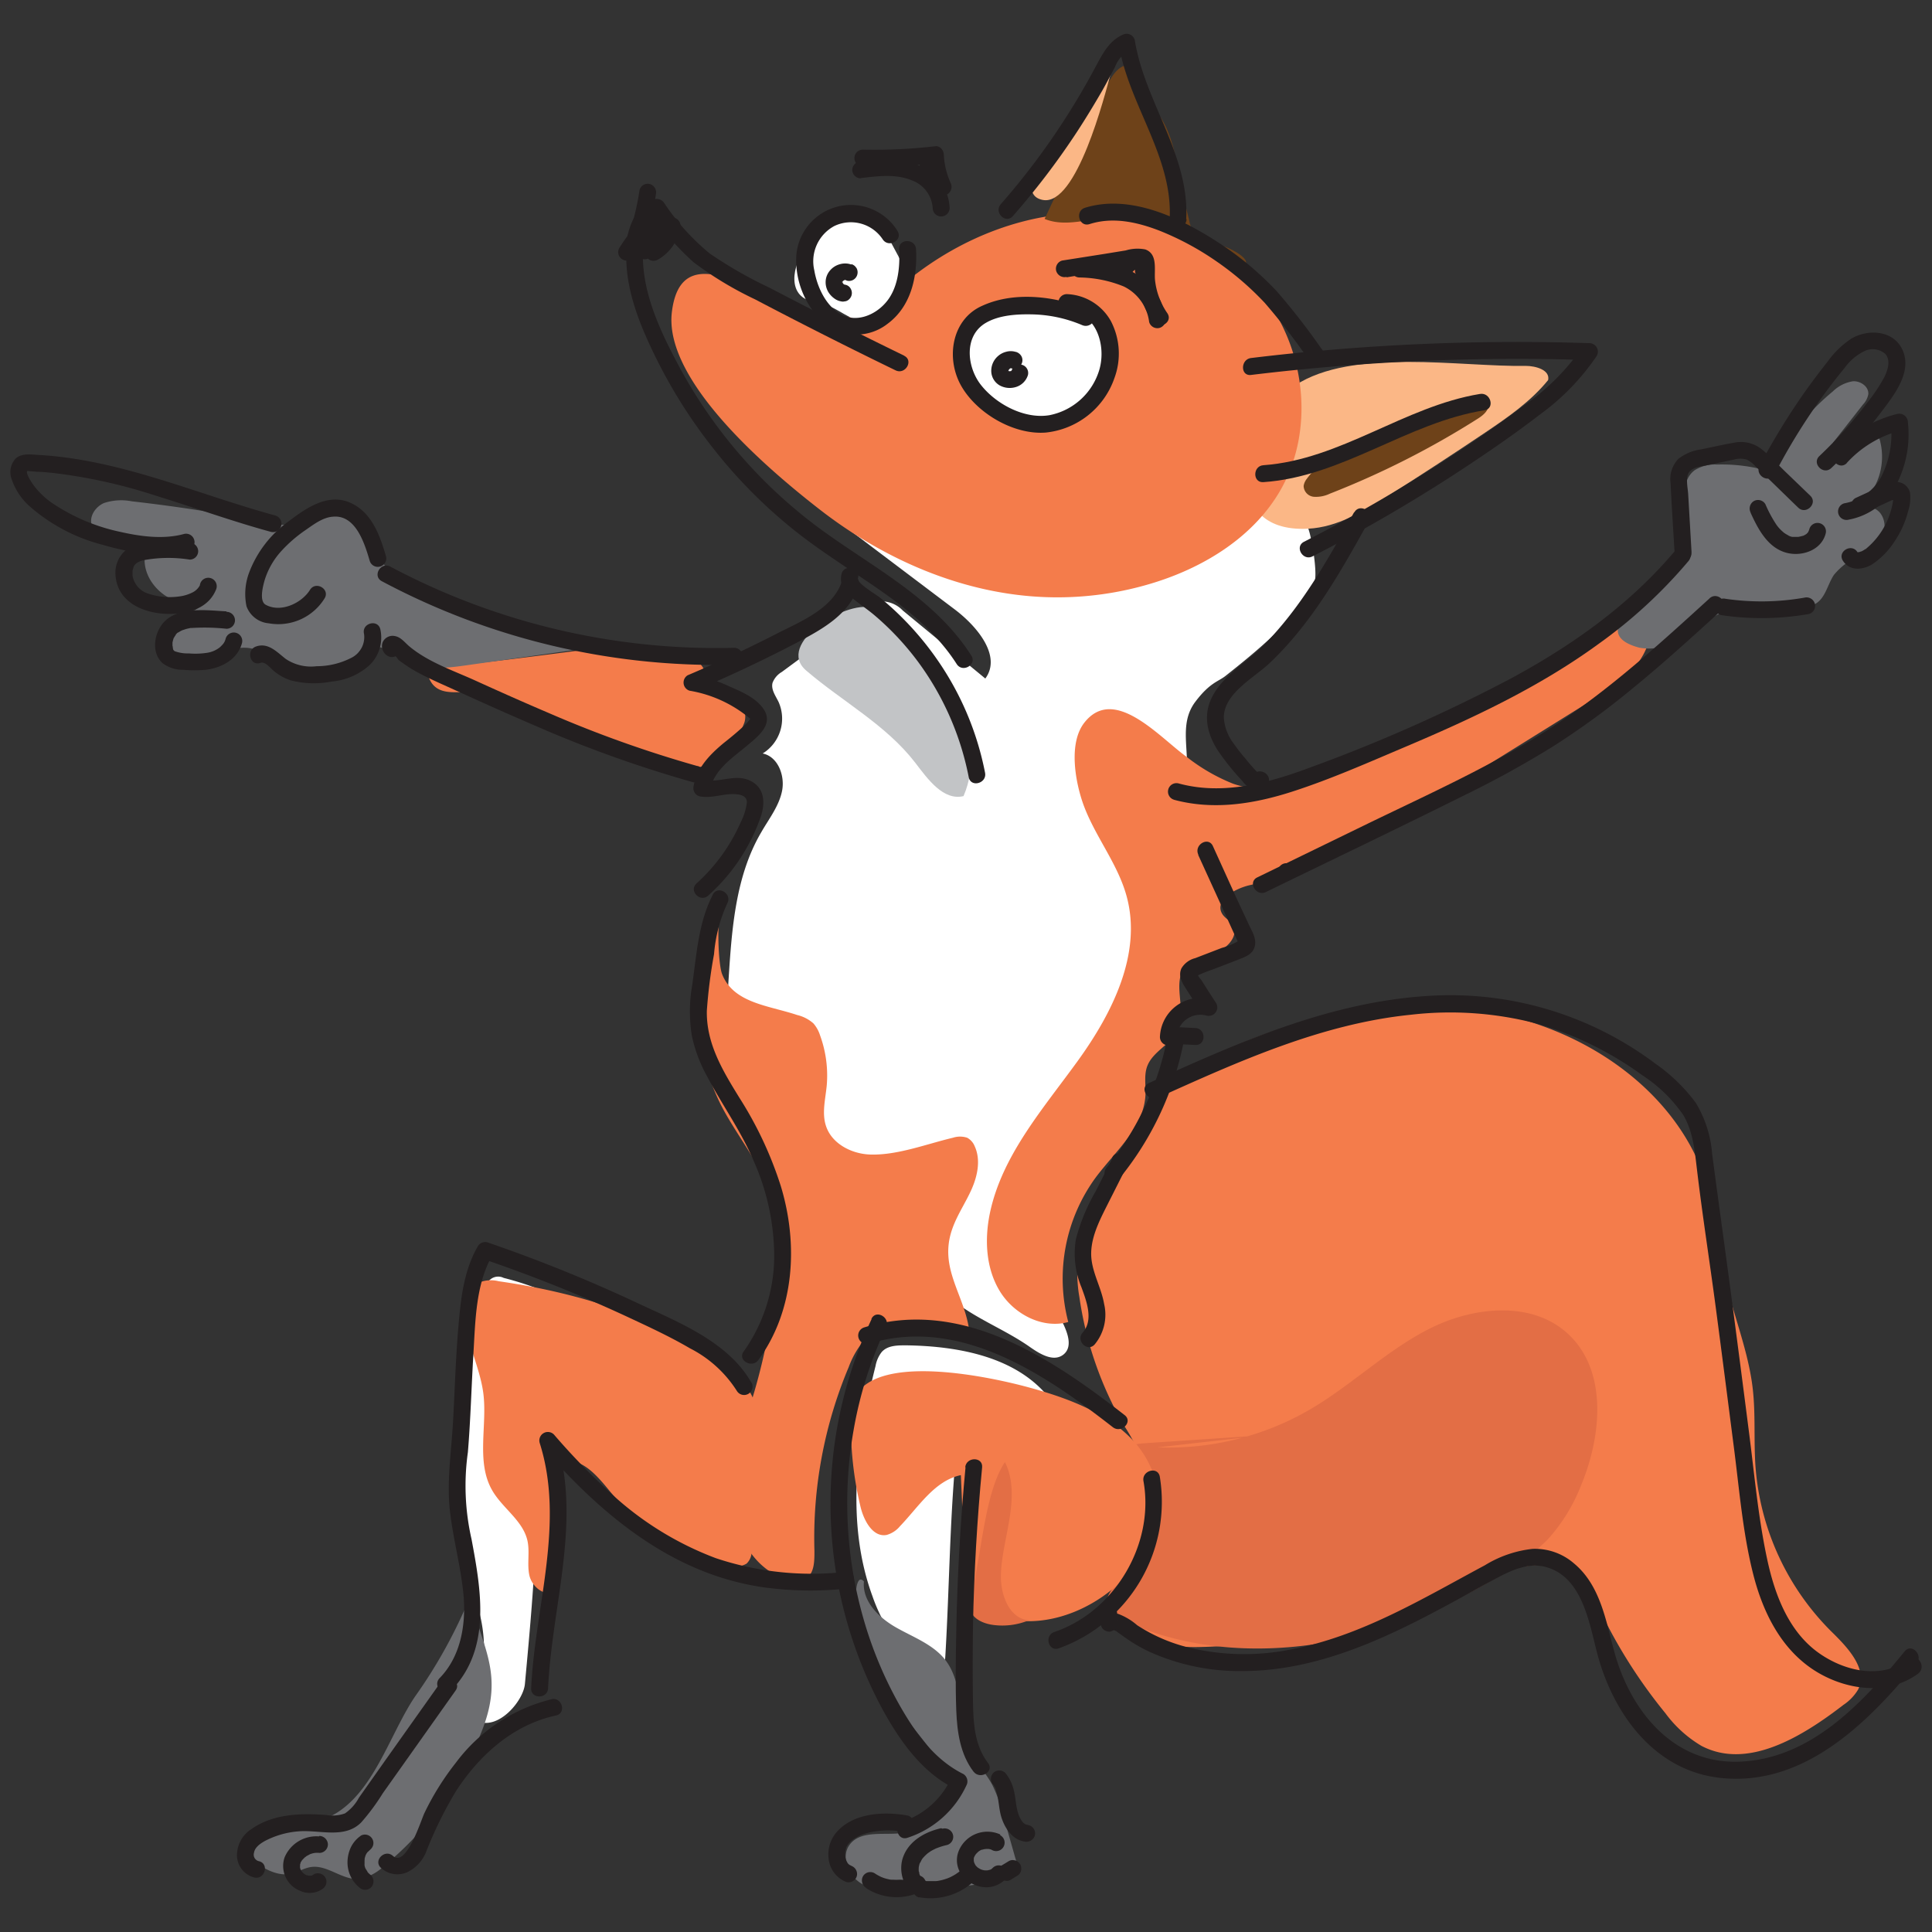 <svg id="Layer_1" data-name="Layer 1" xmlns="http://www.w3.org/2000/svg" viewBox="0 0 290 290"><rect x="0" y="0" width="290" height="290" fill="#333333" stroke="none"/><path d="M78.79,252.78c1.14-12.3,2.28-24.66,1.56-37a38.79,38.79,0,0,1,.07-9.14c.54-3,2-6,4.68-7.55.69-.41,1.54-.83,1.66-1.63s-.82-1.66-1.68-2.09a45.59,45.59,0,0,0-9.47-3.55,1.85,1.85,0,0,0-2.68,1.6c-4.82,15.76-3.85,32.76-.88,49a22,22,0,0,1,.55,6.7c-.33,2.44-4,7.92-.88,9.25S78.55,255.32,78.79,252.78Z" fill="#fff"/><path d="M143.45,218.83c.12-1.29.35-2.77,1.46-3.44A4.3,4.3,0,0,1,147,215l8.34-.3c1.12,0,2.41-.18,3-1.11.74-1.11,0-2.6-.77-3.65-4.88-6.25-13.63-7.89-21.56-8-1.31,0-2.77,0-3.66,1a4.8,4.8,0,0,0-.93,2.11c-2.86,11.33-4.48,23.54-.47,34.52a25.69,25.69,0,0,0,5.85,9.52c2.85,2.83,4.82,4.13,5.1-.54C142.49,238.59,142.55,228.71,143.45,218.83Z" fill="#fff"/><path d="M179.43,105.33c2.18-2.88,3.42-3,4.52-3.87,4.21-3.34,11.29-9,13.33-14,.55-1.31-.39-6.79-.9-8.11-.88-2.28-4.3-2.57-6.74-2.56-11.71.08-28.81,5.55-39.88,1.74C137.78,74.43,127.6,64.81,115,64c-1.5,4,2.35,7.89,5.78,10.47l22.52,17c3.37,2.54,7.09,7,4.6,10.38L135.51,91.64a4.44,4.44,0,0,0-2.95-1.37,4.38,4.38,0,0,0-2.2,1l-13,9.59a3.22,3.22,0,0,0-1.4,1.64c-.25,1,.45,1.93.9,2.85a6.15,6.15,0,0,1-2.38,7.75c2.29.47,3.37,3.32,2.91,5.62s-2,4.23-3.15,6.25c-3.82,6.53-4.39,14.39-4.87,21.93-.17,2.66-.32,5.42.67,7.89,2,5,7.95,7.22,10.7,11.83,2.09,3.51,2.67,8.64,6.55,9.9,3.17,1,7.25-1.24,9.69,1,2.19,2,.87,5.59.9,8.58.05,4,2.94,7.55,6.25,9.89s7.14,3.86,10.45,6.19c1.5,1.05,3.52,2.29,5,1.18,1.73-1.32.4-4-.63-5.91-3.93-7.28-1.34-16.35,2.54-23.66s9-14.21,10.41-22.37c.57-3.43.66-7.42,3.38-9.6,1.32-1.06,3.16-1.55,4.08-3,1.55-2.39-.42-5.39-1.67-8-2.54-5.25-.69-8.87.3-14C178.72,112.91,176.82,108.78,179.43,105.33Z" fill="#fff"/><path d="M229,54.92c1.54,0,3.7.62,3.38,2.13-2.59,3.19-6,5.56-9.42,7.86q-7.22,4.86-14.58,9.51c-3.7,2.34-7.63,4.71-12,4.94-14,.73-9.95-16.2-2-21.5C203,52.17,219.34,55.1,229,54.92Z" fill="#fbb786"/><path d="M123.07,76.5c9.8,7.61,21.77,12.77,34.17,13.14a48.81,48.81,0,0,0,16.14-2.23c7.59-2.39,14.83-6.91,18.8-13.8,5-8.7,3.91-20.27-1.93-28.43S174.37,32.31,164.34,32s-20,3.63-27.8,9.88c-2.69,2.15-5.28,4.62-8.57,5.62-8.51,2.59-25.36-15.07-27.12-.66C99.58,57.29,115.76,70.82,123.07,76.5Z" fill="#f47c4b"/><path d="M177.3,28.07c-.78-3.93-1.12-7.87-3.63-11.25-1.68-2.27-4.49-4.29-4.12-7.09-1.73,0-2.79,1.85-3.53,3.42L156.8,32.86c3.62,1.49,7.72-.55,11.62-.19A19,19,0,0,1,174,34.38a71.24,71.24,0,0,1,9,4.7c3.15,1.89,6.18.65,2-1.54-1.55-.81-3.32-1.15-4.86-2a3.09,3.09,0,0,1-.83-.6,3.94,3.94,0,0,1-.8-1.83l-.83-3.32C177.54,29.22,177.42,28.64,177.3,28.07Z" fill="#6e4219"/><path d="M196.16,71.87a2.25,2.25,0,0,0-.48,1.07,1.68,1.68,0,0,0,1.54,1.63,4.83,4.83,0,0,0,2.4-.47,129.4,129.4,0,0,0,22.21-11.26c.83-.52,1.76-1.31,1.57-2.27C216.08,62.87,200.77,65.46,196.16,71.87Z" fill="#6e4219"/><path d="M153,63.42c8.94,1.39,19.37-10.78,9.07-16.71-2.14-1.23-4.75-1.32-7.22-1.21a17.36,17.36,0,0,0-5.77,1C140.63,50,145.38,62.24,153,63.42Z" fill="#fff"/><path d="M162.58,120.65c-1.18-3.34-2.22-9.1.18-12.17,4.5-5.75,11.37,2.29,15.39,5.15a28,28,0,0,0,6.92,4c6.91,2.39,14.31-.54,20.05-4.33,6.12-4,12.76-5.8,19.23-9.24,7.73-4.13,14.9-9.36,23.08-12.51,1,2.71.08,5.88-1.72,8.16a25.21,25.21,0,0,1-6.79,5.41L216.29,119.2c-9,5.63-18.28,11.35-28.67,13.66-2.29.52-5.37,2.28-4.17,4.3.39.67,1.19,1,1.59,1.7.91,1.5-.67,3.35-2.31,4s-3.58.81-4.74,2.12c-2.18,2.48.2,6.59-1.18,9.59-1,2.19-3.77,3.22-4.61,5.48-.5,1.34-.2,2.84-.26,4.27-.22,4.9-4.49,8.45-7.43,12.37a25.72,25.72,0,0,0-4.16,21.75c-3.89,1.07-8.18-1.19-10.28-4.64s-2.3-7.77-1.48-11.72c1.83-8.69,8-15.66,13.21-22.87s9.65-16.12,7.31-24.68C167.76,129.57,164.3,125.47,162.58,120.65Z" fill="#f47c4b"/><path d="M109.58,148.16c2.33,2.58,6.51,3,10.09,4.2a5.61,5.61,0,0,1,2.42,1.25,5,5,0,0,1,1,1.79,17.55,17.55,0,0,1,1,7.6c-.2,2-.74,4.1-.11,6,.87,2.68,3.84,4.21,6.65,4.3,4.08.13,8.5-1.6,12.41-2.52a3.41,3.41,0,0,1,2.14,0,2.51,2.51,0,0,1,1.13,1.29c.92,2,.43,4.4-.46,6.42s-2.18,3.87-2.92,6c-2.09,5.94,1.95,9.89,2.58,15.46-5.18-1.64-11.59-3-15.44.81a13.59,13.59,0,0,0-2.67,4.43,66.12,66.12,0,0,0-5.15,27.63c0,1.56,0,3.45-1.41,4.19a3.36,3.36,0,0,1-2.32.14c-5.28-1.2-8.42-7-8.62-12.4s1.8-10.63,3.32-15.82a94.15,94.15,0,0,0,3.36-17.68,30.18,30.18,0,0,0-.51-10.77c-1.42-5.13-5-9.32-7.53-14-4.58-8.58-7-24,.18-31.91-1.26,1.4-1,10-.32,11.67A6.41,6.41,0,0,0,109.58,148.16Z" fill="#f47c4b"/><path d="M110.53,105.08a21.42,21.42,0,0,1-3.94-2.52c-.59-.53-.43-2.15-2-3.39-3.33-2.56-10.31-2.1-14.22-1.91-2.34.11-26.3,3.64-26.4,2.61.55,5.53,4.73,3.65,8.33,4,5.89.62,10.91,4.29,16.27,6.66,4.5,2,9.07,4,13.94,4.58a7.74,7.74,0,0,0,3-.08c1.78-.49,3.07-2,4.24-3.41a8.81,8.81,0,0,0,2-3.21A3,3,0,0,0,110.53,105.08Z" fill="#f47c4b"/><path d="M89.53,96.77A52.51,52.51,0,0,1,59.34,86.26,7.76,7.76,0,0,1,57.09,84a20,20,0,0,1-1-2.65c-1.66-4.33-7.75-6.2-11.55-3.54a5.18,5.18,0,0,1-1.53.9,3.88,3.88,0,0,1-1.82-.08q-10.62-2.16-21.4-3.38a8.23,8.23,0,0,0-4.19.26c-1.3.57-2.3,2.08-1.79,3.4s2.1,1.76,3.47,2l8.42,1.66-4,1.44c0,4.18,4.73,7.62,8.72,6.37-1,2-4.33,1.9-5.32,3.93-.81,1.67.7,3.72,2.5,4.2s3.69-.1,5.47-.63,3.75-1,5.48-.3A18,18,0,0,1,42,100,9,9,0,0,0,54.4,97.16c3-.93,5.72,1.75,8.68,2.66,2.22.69,4.6.37,6.89.05l17.29-2.45a19.59,19.59,0,0,0-7.78-1.49" fill="#6d6e71"/><path d="M252.64,77.13c.08-2.35-.14-5.15,1.74-6.55a5.67,5.67,0,0,1,3.34-.85,25.23,25.23,0,0,1,7.82,1,38,38,0,0,1,9.6-12,5.51,5.51,0,0,1,3-1.5c1.13-.07,2.39.8,2.3,1.94a3,3,0,0,1-.8,1.55l-4.5,5.74c.73,1,2.34.35,3.33-.42s2.52-1.56,3.36-.62a2.17,2.17,0,0,1,.43,1A9.55,9.55,0,0,1,280,75c-.2.22-.43.48-.35.77s.7.41,1.14.44c1.64.13,2.49,2.27,1.9,3.81a7.1,7.1,0,0,1-3.5,3.33,10.64,10.64,0,0,0-3.91,2.94c-1,1.5-1.32,3.71-3,4.45a5,5,0,0,1-2.44.19c-4.27-.37-8.77-.37-12.57,1.6-1.85,1-3.44,2.36-5.24,3.42a8,8,0,0,1-6,1.26c-6.82-1.84-.9-6.15,1.16-8.24A17.8,17.8,0,0,0,252.64,77.13Z" fill="#6d6e71"/><path d="M167.85,174a66.71,66.71,0,0,1,5.84-8.43c9.51-11.47,31.42-15.33,45.32-14.27,16.31,1.26,32.78,11.35,37.35,27,1.3,4.45,1.61,9.11,2.61,13.63,1.22,5.52,3.45,10.81,4.11,16.42.46,3.88.15,7.8.42,11.69A39,39,0,0,0,275,245c2.43,2.38,5.45,5.61,3.89,8.64a7.25,7.25,0,0,1-2.2,2.28c-6.2,4.78-14.35,9.77-21.28,6.15a18.23,18.23,0,0,1-5.42-4.9,77,77,0,0,1-10.32-16.51c-.89-1.93-1.83-4-3.69-5.07a8.21,8.21,0,0,0-4.31-.72c-10,.36-19.08,5.31-28.55,8.43a79.3,79.3,0,0,1-23.37,3.93c-4.89.08-10.91-1.14-12.31-5.83-1.21-4.07,1.93-8,3.57-11.92a14.29,14.29,0,0,0,.66-9.74,30.66,30.66,0,0,0-3-5.84,53.55,53.55,0,0,1-6.65-19.2,21,21,0,0,1-.16-6.18c1.72-11.23,11.93-21.7,21.11-27.75,5.53-3.64,12.25-5.8,18.81-4.9" fill="#f47c4b"/><path d="M173.77,217.25a42.17,42.17,0,0,0,22.65-5.56c6.35-3.66,11.69-9,18.22-12.28s15.23-4.2,20.65.74c6.05,5.51,5.16,15.36,2,22.89a26.33,26.33,0,0,1-5,8.07,30.09,30.09,0,0,1-5.37,4.22c-17.24,11.23-39.92,16.43-58.61,7.81a4.15,4.15,0,0,1-1.86-1.37c-1.27-2,1.28-4.18,2.78-6.05a7.86,7.86,0,0,0,1.3-7.23c-.61-1.86-1.9-3.42-2.69-5.21s-.94-4.14.49-5.48c1-1,2.56-1.1,4-1.2l17.5-1.17" fill="#e36e45"/><path d="M128.36,209.62a7,7,0,0,0-.61,3.15,51.55,51.55,0,0,0,1.44,13.5c.5,2,1.84,4.52,3.9,4.13a4,4,0,0,0,2-1.31c2.81-2.92,5.18-6.84,9.14-7.67l.65,15.22a6.87,6.87,0,0,0,.75,3.42,5.52,5.52,0,0,0,2.4,1.88c13.35,6.4,32.47-10.31,23.53-23.83-3.67-5.55-11.08-8.21-17.18-9.87C148.86,206.74,131.93,203,128.36,209.62Z" fill="#f47c4b"/><path d="M150.24,236.42c-.07,3,1.27,6.56,4.2,6.79a10.46,10.46,0,0,1-5.36.7c-1.42-.19-3-.85-3.42-2.21a4.67,4.67,0,0,1,.19-2.66c1.47-5.5,1.93-15,5-19.58C153.4,224.66,150.36,231,150.24,236.42Z" fill="#e36e45"/><path d="M121,100.64c5.45,4.68,12,8.15,16.39,13.86,1.9,2.48,4.21,5.72,7.24,5,1.89-4.38,1.32-9.53-.66-13.87-2.1-4.61-7.78-13-13.06-14.41C126.8,90.1,116.4,96.69,121,100.64Z" fill="#c2c4c6"/><path d="M143.23,268.05a2.69,2.69,0,0,1,.44,1.26,2.48,2.48,0,0,1-.63,1.43,11.73,11.73,0,0,1-8.56,4.49c-2.47.13-5.47-.32-6.94,1.66-1.35,1.81-.25,4.59,1.67,5.78s4.31,1.2,6.57,1.11a118,118,0,0,0,13.66-1.31c1.3-.21,2.87-.68,3.14-2a3.41,3.41,0,0,0-.18-1.58l-1.89-6.66a22,22,0,0,0-1.57-4.33c-.9-1.67-2.22-3.08-3.06-4.76-2.2-4.37-1-10.11-4-14-1.84-2.33-4.81-3.39-7.39-4.86s-5.1-3.94-4.81-6.9c-2.15-2.32-1.25,10.34.42,12.85C134.17,256.5,139.57,261.43,143.23,268.05Z" fill="#6d6e71"/><path d="M49.87,272.5c-2.56,1.36-5.55,1.55-8.43,1.67a7.62,7.62,0,0,0-3.64.76,2.57,2.57,0,0,0-1.17,3.2,3.69,3.69,0,0,0,1.27,1.18c1.74,1.17,3.73,2.38,5.77,1.94,1-.22,2-.86,3-1,2.45-.37,4.64,1.93,7.11,1.79a6.93,6.93,0,0,0,3.8-1.9,49.58,49.58,0,0,0,14.88-20.66c3.14-8.25,0-12.06-1.93-19.73a74.69,74.69,0,0,1-8.2,14.86C58.56,260.14,56.1,269.2,49.87,272.5Z" fill="#6d6e71"/><path d="M74.86,192.32a4.74,4.74,0,0,0-3.45.43,3.71,3.71,0,0,0-1.24,2c-1.37,4.7,1.72,9.46,2.37,14.32s-1.14,10.37,1.36,14.67c1.55,2.67,4.59,4.5,5.27,7.51.38,1.7-.08,3.51.29,5.21s2.31,3.32,3.76,2.35l1.14-19.36c2.82-.83,5.22,2,7.08,4.27a33.22,33.22,0,0,0,18.12,11.21,2.88,2.88,0,0,0,2.51-.23,2.54,2.54,0,0,0,.75-1.63c.51-3.28-1-6.41-.95-9.67.08-3.1,1.81-6,1.86-9,.06-4.43-1.2-6.26-4.57-9C100.07,197.87,86.28,193.94,74.86,192.32Z" fill="#f47c4b"/><path d="M166.74,11c-1.77-.31-3.1,1.53-4,3.1-1.3,2.29-11.95,14.81-6.22,15.91C161.62,31,165.82,14.3,166.74,11Z" fill="#fbb786"/><path d="M179.87,128.36l3.53,7.74,1.71,3.76.41.89c.29.66.39.45,0,.7a9.65,9.65,0,0,1-2.11.83l-4,1.54a3.34,3.34,0,0,0-2.07,1.53c-.48,1.07,0,2,.6,2.93.76,1.21,1.54,2.41,2.33,3.61L181.8,150a6.09,6.09,0,0,0-7.69,5.65,1.27,1.27,0,0,0,2.54,0,3.53,3.53,0,0,1,4.48-3.2,1.28,1.28,0,0,0,1.43-1.86c-.74-1.13-1.47-2.27-2.19-3.41-.13-.2-.58-.66-.56-.9,0,.2-.14.21.14.06a22.09,22.09,0,0,1,2.09-.82l4-1.54c1-.4,2.07-.8,2.32-2s-.47-2.23-.91-3.21L185.69,135l-3.63-8c-.68-1.49-2.87-.2-2.19,1.28Z" fill="#231f20"/><path d="M28.48,81.44a21.55,21.55,0,0,0-7.64.18,4.43,4.43,0,0,0-3.51,4.6c.25,4.81,5.53,6.33,9.58,5.85,2.35-.28,4.54-1.23,5.5-3.53A1.27,1.27,0,1,0,30,87.86a2.5,2.5,0,0,1-1.11,1.07,6,6,0,0,1-2,.6,10.18,10.18,0,0,1-4.5-.38,3.44,3.44,0,0,1-2.5-2.76s0-.15,0-.31,0-.39,0-.4L20,85.3A1.19,1.19,0,0,1,20.1,85a1.32,1.32,0,0,1,.43-.49,2.94,2.94,0,0,1,1.07-.43A20.38,20.38,0,0,1,28.48,84a1.27,1.27,0,0,0,1.27-1.27,1.3,1.3,0,0,0-1.27-1.27Z" fill="#231f20"/><path d="M129.47,33.37c-1.52-1.52-3-1.22-5-.33s-4,4.41-4.78,6.45c-.58,1.55-.74,3.5.35,4.72s2.9,1.17,4.39,1.74c2.09.79,4.09,2.89,6.18,2,1.26-.5,3.61-.86,3.63-2.26s1.73-4.6,1.23-5.9c-.59-1.52-2.34-4.29-2.93-5.81-.23-.6-3.94-1.2-4.11-.58" fill="#fff"/><path d="M163.71,46.61c-4.89-2.09-11.22-3-16.23-.73-4.61,2-5.54,7.82-3.25,11.95s7.87,7.47,12.73,7.1a12.24,12.24,0,0,0,10.33-8.21,10.58,10.58,0,0,0-.53-8.5,7.9,7.9,0,0,0-6.62-4.07,1.27,1.27,0,0,0,0,2.54c4.42.11,5.91,5.11,4.9,8.72a9.77,9.77,0,0,1-7.51,6.91c-3.79.64-8.16-1.72-10.41-4.7-2-2.69-2.44-7.25.88-9.17,2-1.16,4.67-1.31,6.93-1.26a20.19,20.19,0,0,1,7.5,1.61c1.49.64,2.78-1.55,1.28-2.19Z" fill="#231f20"/><path d="M134.68,34.6a8.22,8.22,0,0,0-15.16,3.91,12.77,12.77,0,0,0,4.19,10,7.62,7.62,0,0,0,9.52.09c3.49-2.58,4.5-7,4.27-11.19-.09-1.62-2.63-1.63-2.54,0,.16,2.78-.17,6-2.1,8.12-1.62,1.81-4.35,2.92-6.63,1.65s-3.58-4.13-4-6.6a6,6,0,0,1,3-6.65,5.74,5.74,0,0,1,7.27,2c.9,1.36,3.11.09,2.2-1.28Z" fill="#231f20"/><path d="M152.42,52.81a2.5,2.5,0,0,0-1.41,0,2.89,2.89,0,0,0-1.22.65,2.94,2.94,0,0,0-1,2.22,2.53,2.53,0,0,0,1.3,2.19,3.14,3.14,0,0,0,2.27.26,2.71,2.71,0,0,0,1.93-1.81,1.28,1.28,0,0,0-.88-1.56,1.3,1.3,0,0,0-1.57.89.49.49,0,0,1,0,.11l.13-.3a1.56,1.56,0,0,1-.16.28l.19-.26a1.18,1.18,0,0,1-.25.25l.26-.2a1.35,1.35,0,0,1-.33.19l.3-.13a2.11,2.11,0,0,1-.49.14l.34,0a2,2,0,0,1-.49,0l.34,0a1.69,1.69,0,0,1-.44-.12l.31.13a1.35,1.35,0,0,1-.33-.19l.26.2a1.25,1.25,0,0,1-.23-.23l.2.26a1.28,1.28,0,0,1-.16-.27l.13.3a1,1,0,0,1-.08-.3l0,.34a2.28,2.28,0,0,1,0-.37l0,.34a1.25,1.25,0,0,1,.11-.39l-.13.3a1.9,1.9,0,0,1,.23-.39l-.2.26a1.88,1.88,0,0,1,.34-.35l-.26.19a2.5,2.5,0,0,1,.39-.23l-.3.13a1.6,1.6,0,0,1,.39-.11l-.34.05a1.93,1.93,0,0,1,.34,0l-.34-.05.27.07a1.29,1.29,0,0,0,1-.12,1.34,1.34,0,0,0,.58-.76,1.24,1.24,0,0,0-.13-1,1.41,1.41,0,0,0-.76-.59Z" fill="#231f20"/><path d="M127.78,39.71a2.51,2.51,0,0,0-.85-.16,2.82,2.82,0,0,0-.86.11,2.93,2.93,0,0,0-1.43.88,2.69,2.69,0,0,0-.71,1.85,2.85,2.85,0,0,0,.54,1.65,3.35,3.35,0,0,0,.88.84,2.32,2.32,0,0,0,.91.36,1,1,0,0,0,.5,0,1,1,0,0,0,.48-.15,1.34,1.34,0,0,0,.58-.76,1.29,1.29,0,0,0-.13-1,1.17,1.17,0,0,0-.76-.58,1.4,1.4,0,0,1-.35-.1l.3.13a1.79,1.79,0,0,1-.38-.22l.26.19a1.92,1.92,0,0,1-.29-.28l.2.25a1.79,1.79,0,0,1-.25-.42l.13.3a1.62,1.62,0,0,1-.12-.43l0,.34a1.09,1.09,0,0,1,0-.36l0,.33a1.27,1.27,0,0,1,.11-.38l-.13.3a1.61,1.61,0,0,1,.2-.33l-.2.26a1.72,1.72,0,0,1,.27-.27l-.25.19a2,2,0,0,1,.4-.23l-.3.12a1.66,1.66,0,0,1,.45-.12l-.34,0a1.48,1.48,0,0,1,.42,0l-.33,0a1.2,1.2,0,0,1,.37.1,1.25,1.25,0,0,0,1-.13,1.27,1.27,0,0,0,.58-.76,1.29,1.29,0,0,0-.12-1l-.2-.25a1.28,1.28,0,0,0-.56-.33Z" fill="#231f20"/><path d="M162,41.65A18.26,18.26,0,0,1,168.68,43a6.87,6.87,0,0,1,3.81,5.33,1.28,1.28,0,0,0,1.56.89,1.3,1.3,0,0,0,.89-1.57,9.22,9.22,0,0,0-4.82-6.77,21,21,0,0,0-8.1-1.79,1.28,1.28,0,0,0-1.27,1.27A1.29,1.29,0,0,0,162,41.65Z" fill="#231f20"/><path d="M160.08,41.63l5.53-.9,2.77-.45a18.14,18.14,0,0,0,2.57-.44.36.36,0,0,0-.11-.14c-.11-.16-.13-.14-.05.06s0,.21,0,.31c0,.38,0,.75,0,1.12a13,13,0,0,0,2.24,7.1c.91,1.35,3.11.08,2.19-1.28a10.79,10.79,0,0,1-1.85-5c-.14-1.55.45-3.88-1.46-4.57a6.07,6.07,0,0,0-2.93.15l-3.19.52-6.36,1a1.28,1.28,0,0,0-.89,1.56,1.31,1.31,0,0,0,1.57.89Z" fill="#231f20"/><path d="M170,37.94a2.49,2.49,0,0,0-.35.08l-.45.19-.16.08a3.45,3.45,0,0,0-.53.39,2.23,2.23,0,0,0-.27.26,1,1,0,0,0-.26.41,1,1,0,0,0-.11.49,1,1,0,0,0,.11.49,1,1,0,0,0,.26.41l.26.2a1.3,1.3,0,0,0,.64.17l.34,0a1.31,1.31,0,0,0,.56-.32,1.64,1.64,0,0,1,.3-.29l-.26.19a2,2,0,0,1,.45-.25l-.31.12a1.83,1.83,0,0,1,.46-.12,1.45,1.45,0,0,0,.76-.59,1,1,0,0,0,.15-.47.94.94,0,0,0,0-.5l-.13-.31a1.24,1.24,0,0,0-.46-.45l-.3-.13a1.31,1.31,0,0,0-.68,0Z" fill="#231f20"/><path d="M129.2,26.73c2.47-.28,5.21-.66,7.58.31A4.76,4.76,0,0,1,140,31.22a1.27,1.27,0,0,0,2.54,0A7.13,7.13,0,0,0,138.32,25c-2.85-1.38-6.07-1.11-9.12-.77a1.31,1.31,0,0,0-1.27,1.27,1.28,1.28,0,0,0,1.27,1.27Z" fill="#231f20"/><path d="M129.47,25a77.58,77.58,0,0,0,10.88-.51l-1.27-1.27a15.23,15.23,0,0,0,1.39,5.47,1.29,1.29,0,0,0,1.74.46,1.3,1.3,0,0,0,.46-1.74,11.7,11.7,0,0,1-1-4.19c0-.62-.55-1.36-1.27-1.27a79.12,79.12,0,0,1-10.88.51,1.27,1.27,0,0,0,0,2.54Z" fill="#231f20"/><path d="M140.5,25.61l0-.24c-.14-1.61-2.68-1.63-2.54,0l0,.24c.14,1.62,2.68,1.63,2.54,0l0-.24c-.14-1.61-2.68-1.63-2.54,0l0,.24c.14,1.62,2.68,1.63,2.54,0Z" fill="#231f20"/><path d="M171.64,41.76l.39,0a1.38,1.38,0,0,0,.89-.37.92.92,0,0,0,.27-.41,1,1,0,0,0,.11-.49l-.05-.34a1.28,1.28,0,0,0-.33-.56l-.25-.2a1.3,1.3,0,0,0-.64-.17l-.39,0a1,1,0,0,0-.48.11.93.93,0,0,0-.41.26,1,1,0,0,0-.27.41,1,1,0,0,0-.11.49l0,.34a1.23,1.23,0,0,0,.33.56l.25.2a1.33,1.33,0,0,0,.64.17Z" fill="#231f20"/><path d="M187.79,56.28a331.68,331.68,0,0,1,50.8-2.23l-1.1-1.91a33.71,33.71,0,0,1-8.43,8.5c-3.46,2.62-7,5.09-10.67,7.48a241.28,241.28,0,0,1-22.65,13.2c-1.46.74-.17,2.94,1.28,2.19A238.5,238.5,0,0,0,220.45,69.8c3.64-2.42,7.24-4.91,10.7-7.58a35.31,35.31,0,0,0,8.53-8.8,1.28,1.28,0,0,0-1.09-1.91,331.68,331.68,0,0,0-50.8,2.23c-1.6.2-1.62,2.74,0,2.54Z" fill="#231f20"/><path d="M222.16,59.13C210.78,61,201.25,69,189.64,69.83c-1.62.11-1.63,2.66,0,2.54,11.9-.81,21.56-8.93,33.19-10.79,1.61-.26.93-2.71-.67-2.45Z" fill="#231f20"/><path d="M198.38,52.38a102.61,102.61,0,0,0-6.74-8.67,47.19,47.19,0,0,0-8.11-6.88C177.79,33,169.91,29,162.86,31.19c-1.55.49-.89,2.94.68,2.45,3.53-1.13,7.18-.3,10.54,1a42.74,42.74,0,0,1,8.5,4.58,44.68,44.68,0,0,1,7.27,6.25,100,100,0,0,1,6.34,8.16c1,1.29,3.18,0,2.19-1.28Z" fill="#231f20"/><path d="M178.05,32.92c.53-9.68-6.24-17.63-7.72-26.92a1.27,1.27,0,0,0-1.57-.88c-2.3.9-3.26,3-4.36,5-1.3,2.44-2.7,4.84-4.18,7.17a107.84,107.84,0,0,1-10,13.36c-1.07,1.23.72,3,1.8,1.8a113.56,113.56,0,0,0,9.45-12.37c1.4-2.12,2.72-4.3,4-6.51.65-1.15,1.25-2.32,1.88-3.48a4.94,4.94,0,0,1,2.15-2.54l-1.56-.89c1.44,9,8.14,16.86,7.63,26.24-.09,1.63,2.45,1.63,2.54,0Z" fill="#231f20"/><path d="M135.75,53.4q-10.18-4.95-20.22-10.2a64.6,64.6,0,0,1-9-5.15,34.59,34.59,0,0,1-6.88-7.65c-1-1.3-3.16,0-2.19,1.29a40.47,40.47,0,0,0,6.67,7.69,52.9,52.9,0,0,0,9.22,5.56q10.45,5.49,21.08,10.65c1.46.71,2.75-1.48,1.28-2.19Z" fill="#231f20"/><path d="M96,28.52a40.38,40.38,0,0,1-2,7.86l2.45.67a10.64,10.64,0,0,1,1.66-4.46L95.72,32a8.92,8.92,0,0,1-.79,2.63A8.38,8.38,0,0,1,93.21,37l2,1.54A26.62,26.62,0,0,1,99.78,33L97.65,31.8,95.5,37.32A1.24,1.24,0,0,0,96,38.65a1.27,1.27,0,0,0,1.41.1A15,15,0,0,0,102,34.57l-2.32-1a4.37,4.37,0,0,1-.78,1.94s-.12.17,0,.07l-.18.21a4.54,4.54,0,0,1-.38.38l-.2.18c-.32.27.08,0-.12.09a5.58,5.58,0,0,1-.52.32A1.27,1.27,0,0,0,98.7,39a6.82,6.82,0,0,0,3.39-4.71,1.27,1.27,0,0,0-2.32-1,12.16,12.16,0,0,1-3.68,3.27L98,38l2.15-5.52A1.27,1.27,0,0,0,99.52,31a1.3,1.3,0,0,0-1.54.19,29.12,29.12,0,0,0-5,6,1.27,1.27,0,0,0,2,1.54A11.23,11.23,0,0,0,98.27,32a1.27,1.27,0,0,0-.94-1.22,1.3,1.3,0,0,0-1.43.58A12.68,12.68,0,0,0,94,36.38a1.27,1.27,0,1,0,2.45.67,40,40,0,0,0,2-7.86,1.31,1.31,0,0,0-.89-1.56,1.27,1.27,0,0,0-1.56.89Z" fill="#231f20"/><path d="M94.07,36.93c-.49,5.91,1.84,11.61,4.41,16.82a76.53,76.53,0,0,0,8.64,13.63,74.34,74.34,0,0,0,11,11.31c4,3.36,8.49,6.15,12.83,9.11,4.8,3.28,9.48,6.91,12.65,11.87.88,1.38,3.08.1,2.19-1.28-5.52-8.65-14.91-13.27-22.93-19.19a73.59,73.59,0,0,1-20.74-23.85c-3-5.57-6.09-11.91-5.56-18.42.13-1.63-2.41-1.62-2.54,0Z" fill="#231f20"/><path d="M126.32,86.14a3.22,3.22,0,0,0,1.43,3.49c1.19,1,2.48,1.83,3.65,2.84a42,42,0,0,1,6.5,7,43,43,0,0,1,7.51,17.19c.31,1.6,2.76.93,2.45-.67A44.66,44.66,0,0,0,141,99.48a45.67,45.67,0,0,0-5.65-6.83,40.94,40.94,0,0,0-3.34-3c-.55-.45-3.46-2.13-3.23-2.86.5-1.56-2-2.23-2.45-.68Z" fill="#231f20"/><path d="M126.41,87.13c-1.2,4-5.84,6-9.26,7.7q-6.84,3.53-13.93,6.53a1.28,1.28,0,0,0,.3,2.32,19,19,0,0,1,9,4.13c.14.12.07.2.1.1a8.66,8.66,0,0,1-.9,1c-1,.94-2,1.76-3.1,2.63-2.06,1.71-4,3.69-4.5,6.43a1.28,1.28,0,0,0,.88,1.56c1.93.37,3.66-.49,5.55-.31.77.08,1.57.33,1.56,1.23a9,9,0,0,1-.9,2.92,27.06,27.06,0,0,1-6.67,9.25c-1.2,1.12.6,2.92,1.79,1.79a28.42,28.42,0,0,0,7.89-11.89c.66-2.09.55-4.31-1.65-5.35s-4.54.36-6.89-.09l.89,1.57c.55-3.12,3.44-4.92,5.69-6.83,1.58-1.33,3.84-3.08,2.4-5.32-1.11-1.73-3.4-2.7-5.21-3.48a23.66,23.66,0,0,0-5.23-1.75l.3,2.32q7.74-3.28,15.2-7.18c3.75-2,7.86-4.22,9.16-8.56a1.27,1.27,0,0,0-2.45-.68Z" fill="#231f20"/><path d="M107,134.29c-2.15,4.12-2.44,9-3.09,13.53a22.85,22.85,0,0,0-.06,7.65,21.8,21.8,0,0,0,2.28,6.08c2.26,4.3,5.11,8.22,7,12.71a35.37,35.37,0,0,1,3.08,14.14,24.8,24.8,0,0,1-4.57,14.45c-1,1.33,1.24,2.6,2.2,1.29,5.46-7.51,6-17.43,3.36-26.11A56.38,56.38,0,0,0,111,164.8c-2.5-4.06-5-8.15-4.9-13.09a76.37,76.37,0,0,1,1.08-8.49,22.55,22.55,0,0,1,2-7.65c.75-1.45-1.44-2.74-2.2-1.28Z" fill="#231f20"/><path d="M203.25,76.9C199.32,84,195.32,91.2,189.53,97c-2.58,2.55-6.18,4.52-7.74,7.93-1.23,2.69-.49,5.43,1.07,7.81a38.4,38.4,0,0,0,3.64,4.51,3.25,3.25,0,0,0,2.25,1.38,1.6,1.6,0,0,0,1.71-1.25c.32-1.6-2.13-2.28-2.45-.68.92-.24,1.11-.55.57-.94l-.56-.61c-.35-.39-.69-.79-1-1.19a25.5,25.5,0,0,1-1.76-2.24,7.24,7.24,0,0,1-1.56-4c0-3.68,4.6-6,6.92-8.23,6.33-6,10.66-13.73,14.85-21.28.8-1.44-1.4-2.72-2.19-1.29Z" fill="#231f20"/><path d="M179.43,154.31l-2.86-.14a1.29,1.29,0,0,0-1.23.94,44.13,44.13,0,0,1-9.25,20.16c-1,1.25.76,3.06,1.8,1.8a46.69,46.69,0,0,0,9.9-21.29l-1.22.94,2.86.13c1.63.08,1.63-2.46,0-2.54Z" fill="#231f20"/><path d="M167,173.79l-2.52,5A28.66,28.66,0,0,0,161.5,186a13.17,13.17,0,0,0,.83,7.23c.73,2,1.87,4.9.19,6.79-1.09,1.21.7,3,1.79,1.79a7,7,0,0,0,1.42-6.09c-.45-2.62-2-5-1.94-7.68s1.45-5.23,2.64-7.61c.91-1.79,1.81-3.59,2.72-5.39.73-1.46-1.46-2.75-2.2-1.29Z" fill="#231f20"/><path d="M173.7,164.83c12.17-5.49,24.7-11.17,38.13-12.52a51.26,51.26,0,0,1,18.63,1.28,50.46,50.46,0,0,1,16,7.77,22.19,22.19,0,0,1,6.2,6c1.49,2.49,1.73,5.45,2.07,8.26.82,6.89,1.9,13.75,2.81,20.62s1.82,14,2.72,21c.82,6.33,1.33,12.82,2.89,19,1.48,5.87,4.32,11.6,9.68,14.79,4.55,2.7,10.58,3.46,15.06.21,1.31-.95.05-3.15-1.28-2.19-4.09,3-9.42,1.92-13.37-.77-4.74-3.22-6.86-8.94-8-14.32-1.35-6.31-1.91-12.82-2.74-19.21q-1.36-10.62-2.76-21.24c-.9-6.77-1.85-13.53-2.74-20.3a17.41,17.41,0,0,0-2.45-7.66,25.86,25.86,0,0,0-6-5.84,51.23,51.23,0,0,0-34-10.23c-14.9.87-28.68,7-42.09,13.09-1.49.67-.2,2.86,1.28,2.19Z" fill="#231f20"/><path d="M165.18,242.36a3.39,3.39,0,0,0,.2,1.92,1.36,1.36,0,0,0,1.13.64c.31,0,.57-.24.85-.25-.34,0,.1.11.17.16.45.34.93.67,1.39,1a24.11,24.11,0,0,0,3.38,2,32.77,32.77,0,0,0,14.19,3c11,0,21.1-4.7,30.56-9.79,2.45-1.31,4.86-2.68,7.31-4s5.07-2.57,7.77-1.8c5.36,1.53,6.41,8.29,7.59,12.84,2.37,9.09,8.57,17.72,18.53,18.79,12.55,1.36,22.19-8.32,29.45-17.2,1-1.26-.76-3.07-1.8-1.8-6.3,7.72-14.07,16.14-24.76,16.56-10,.4-16.46-7.69-18.85-16.58-1.27-4.7-2.1-9.94-6.08-13.22a8.93,8.93,0,0,0-6.16-2.14,17.23,17.23,0,0,0-7.16,2.46c-9.34,5-18.62,10.67-29.19,12.65a35.4,35.4,0,0,1-15.86-.45,25,25,0,0,1-7.15-3.2,9.34,9.34,0,0,0-2.87-1.71,2.57,2.57,0,0,0-1.17,0,2.19,2.19,0,0,0-.33.12c-.53.22.18-.06.49,0l.76.58c.19.29,0,.55.12.12a4.71,4.71,0,0,0,0-.75c.07-1.63-2.48-1.63-2.54,0Z" fill="#231f20"/><path d="M110.2,97.24A104.2,104.2,0,0,1,58.59,85.05c-1.44-.77-2.73,1.42-1.28,2.19A106.81,106.81,0,0,0,110.2,99.78a1.27,1.27,0,0,0,0-2.54Z" fill="#231f20"/><path d="M104.73,115a176.66,176.66,0,0,1-22.42-8c-3.71-1.58-7.39-3.22-11.06-4.89-3.27-1.48-7-2.74-9.81-5.09-.67-.56-1.25-1.38-2.15-1.54a1.63,1.63,0,0,0-1.83.88c-.56,1.3.85,2.91,2.16,2s.09-3.1-1.28-2.19l-.13.08H59.5l.15,1.34-.9.37c.21,0,.87.8,1,1s.6.48.91.71a20.5,20.5,0,0,0,2.5,1.51c1.71.89,3.49,1.65,5.24,2.45,3.89,1.77,7.78,3.52,11.7,5.2a183.05,183.05,0,0,0,23.91,8.58,1.27,1.27,0,0,0,.67-2.45Z" fill="#231f20"/><path d="M57.92,83.43c-.93-3.16-2.16-6.6-5.42-8s-6.49.78-9.06,2.74a16.75,16.75,0,0,0-6.08,7.87A9.15,9.15,0,0,0,37,91a3.91,3.91,0,0,0,3.33,2.56,8.17,8.17,0,0,0,8.39-3.74c.86-1.39-1.33-2.67-2.19-1.28-1.24,2-4.4,3.49-6.66,2.23-1-.57-.39-2.84-.13-3.74a11.51,11.51,0,0,1,2.42-4.24,20.78,20.78,0,0,1,3.71-3.23c1.2-.83,2.57-1.89,4.07-2,3.47-.36,4.8,4.06,5.55,6.6a1.27,1.27,0,0,0,2.45-.67Z" fill="#231f20"/><path d="M41.32,77.38C29.54,74.16,18.17,69,5.83,68.29c-1.13-.06-2.54-.3-3.46.52a3,3,0,0,0-.66,3A9.51,9.51,0,0,0,4.6,76.13a26.66,26.66,0,0,0,10.82,5.65c4,1.17,8.71,2,12.85.83a1.27,1.27,0,0,0-.68-2.45c-3.07.83-6.47.37-9.52-.32a29.08,29.08,0,0,1-10-4.17,11.77,11.77,0,0,1-3.19-3.06c-.17-.26-1.08-1.61-.77-1.92l1.49.13c.76,0,1.51.09,2.26.16A79.56,79.56,0,0,1,23.38,74.4c5.76,1.78,11.44,3.84,17.27,5.43a1.27,1.27,0,0,0,.67-2.45Z" fill="#231f20"/><path d="M34,91.77c-3.34-.18-8.37-.93-10.18,2.77-.77,1.58-.84,3.7.58,5a5,5,0,0,0,3.12,1,18.41,18.41,0,0,0,3.32,0c2.39-.27,4.81-1.54,5.48-4a1.27,1.27,0,0,0-2.45-.67,2,2,0,0,1-.38.79c.09-.12-.15.18-.19.21s-.13.13-.19.19-.23.2-.12.11A4.07,4.07,0,0,1,31,98a11.56,11.56,0,0,1-2.63.08,5.79,5.79,0,0,1-2.17-.34c-.05,0-.19-.14,0,0L26,97.55s-.13-.18,0,0L26,97.44s-.12-.23-.05-.08,0,0,0-.09-.07-.52-.06-.24c0-.14,0-.29,0-.43s0-.21,0-.06,0-.06,0-.1L26,96l.06-.16c-.09.24,0-.09.06-.12a3.14,3.14,0,0,1,.24-.39s.12-.16,0-.06l.08-.09a1.21,1.21,0,0,0,.16-.16s.21-.17.09-.08,0,0,.06,0l.35-.21.24-.12s-.13,0,0,0l.52-.17a4.21,4.21,0,0,1,.48-.12l.27-.06s.4,0,.23,0a30.66,30.66,0,0,1,5.16.12,1.27,1.27,0,0,0,0-2.54Z" fill="#231f20"/><path d="M112.79,207.54c-3.51-6.17-11-9.08-17.11-11.95a224.11,224.11,0,0,0-22.52-9.11,1.28,1.28,0,0,0-1.43.58c-2.16,3.73-2.58,8.05-2.94,12.26-.4,4.76-.53,9.53-.8,14.3-.27,4.58-1,9.11-.39,13.7.52,4.15,1.65,8.22,2,12.39.33,4.34-.5,9-3.61,12.18-1.14,1.18.65,3,1.79,1.8,6-6.23,4.43-15,3-22.65A36.08,36.08,0,0,1,70.23,218c.41-4.91.53-9.84.83-14.77s.33-10.46,2.86-14.84l-1.43.58A217.92,217.92,0,0,1,94,197.58c3.23,1.51,6.48,3,9.57,4.81a18,18,0,0,1,7.06,6.43,1.27,1.27,0,0,0,2.19-1.28Z" fill="#231f20"/><path d="M127,235.93a45.4,45.4,0,0,1-19.57-2.05A48,48,0,0,1,91.54,224a101,101,0,0,1-8.39-8.67A1.28,1.28,0,0,0,81,216.56c3.84,12.05-.71,24.66-1.27,36.85-.08,1.64,2.47,1.64,2.54,0,.57-12.46,5.11-25.19,1.18-37.52l-2.12,1.23c8.91,10.23,19.62,19.25,33.49,21.17a51.81,51.81,0,0,0,12.13.18c1.61-.15,1.63-2.69,0-2.54Z" fill="#231f20"/><path d="M66.19,252.45l-8.32,11.73-4,5.67a6.68,6.68,0,0,1-2.09,2.35,5.59,5.59,0,0,1-2.81.24c-3.78-.29-7.94-.19-11.18,2.08a4.68,4.68,0,0,0-2.22,4,3.46,3.46,0,0,0,2.61,3.3c1.59.35,2.27-2.1.67-2.45a1,1,0,0,1-.72-1.27c.12-.81.94-1.37,1.59-1.74a13,13,0,0,1,5-1.46c3.18-.3,7,1.2,9.52-1.37a32.87,32.87,0,0,0,3.23-4.37l3.73-5.26,7.17-10.12c1-1.34-1.25-2.61-2.19-1.28Z" fill="#231f20"/><path d="M82.85,255.05a25.47,25.47,0,0,0-14.4,9.51,40.47,40.47,0,0,0-4.74,7.58c-.53,1.11-2.73,8.24-4.73,6.44-1.21-1.09-3,.7-1.79,1.8a3.64,3.64,0,0,0,3.86.68,5.72,5.72,0,0,0,3-3.32,60.48,60.48,0,0,1,4.41-8.91c3.53-5.42,8.58-9.95,15-11.33,1.59-.34.92-2.79-.68-2.45Z" fill="#231f20"/><path d="M168.82,212.42c-10.95-8.54-24.49-17.62-39.07-13.18a1.27,1.27,0,0,0,.68,2.45c13.61-4.15,26.37,4.56,36.6,12.53,1.27,1,3.08-.79,1.79-1.8Z" fill="#231f20"/><path d="M130.83,198a65.12,65.12,0,0,0,1.53,58.38c2.61,4.79,5.93,9.6,10.95,12.1l-.46-1.74a12.27,12.27,0,0,1-7.28,6.66c-1.54.52-.88,3,.67,2.45a14.79,14.79,0,0,0,8.81-7.83,1.3,1.3,0,0,0-.46-1.74c-4.29-2.13-7.12-6.07-9.45-10.13a59.57,59.57,0,0,1-5.5-13.07,63.15,63.15,0,0,1-1.52-28.37A60.22,60.22,0,0,1,133,199.25c.7-1.47-1.49-2.76-2.2-1.28Z" fill="#231f20"/><path d="M144.93,220.22q-1.16,12.28-1.39,24.63c-.08,4-.14,8,0,11.93.13,3.2.59,6.52,2.58,9.14,1,1.29,3.18,0,2.19-1.28-2-2.62-2.2-5.87-2.26-9-.07-3.91-.05-7.83,0-11.74q.24-11.85,1.37-23.64c.15-1.63-2.39-1.62-2.54,0Z" fill="#231f20"/><path d="M136.28,272.53c-3.41-.64-7.91-.45-10.48,2.24a5.06,5.06,0,0,0-1.43,4.12,4.22,4.22,0,0,0,2.68,3.61,1.28,1.28,0,0,0,1.56-.89,1.3,1.3,0,0,0-.89-1.56c.24.09-.11-.08-.16-.1a.71.71,0,0,1-.14-.1c.11.08.11.08,0,0s-.26-.28-.1-.08a1.75,1.75,0,0,1-.18-.29,2.21,2.21,0,0,1-.27-1,3,3,0,0,1,0-.42c0-.27-.06.14,0-.14l.09-.35c0-.05.13-.34,0-.14a3.1,3.1,0,0,1,1-1.25c-.08.07.21-.15.21-.15l.37-.23c.22-.12.55-.29.68-.34a9,9,0,0,1,1.78-.5,12.43,12.43,0,0,1,4.55,0,1.27,1.27,0,0,0,.68-2.45Z" fill="#231f20"/><path d="M141.26,274.42c-2.37.54-4.77,1.86-5.67,4.25-.77,2-.11,4.75,1.93,5.77a1.31,1.31,0,0,0,1.74-.46,1.29,1.29,0,0,0-.46-1.74l-.25-.13c-.12-.08-.18-.16,0,0l-.2-.19c-.1-.11-.15-.19,0,0a4.57,4.57,0,0,1-.29-.47c-.13-.25.06.2,0,0a2.76,2.76,0,0,1-.08-.27c0-.09,0-.18-.07-.28-.06-.28,0,.23,0,0a3.74,3.74,0,0,1,0-.58c0-.15,0-.26,0-.05l.06-.28a2.29,2.29,0,0,1,.08-.28l.06-.18c-.06.14-.07.16,0,.08s.18-.37.3-.55l.1-.14q-.1.14,0,0l.23-.25a5.56,5.56,0,0,1,.5-.47c.07,0,.06,0,0,0a.71.71,0,0,1,.14-.1l.28-.2c.2-.12.4-.23.61-.33a2.3,2.3,0,0,1,.32-.15c.08,0,.07,0,0,0l.17-.06a9.43,9.43,0,0,1,1.4-.42,1.28,1.28,0,0,0,.88-1.56,1.29,1.29,0,0,0-1.56-.89Z" fill="#231f20"/><path d="M150.16,275.37a4.65,4.65,0,0,0-6.29,2.56,3.7,3.7,0,0,0,.43,3.41,4.64,4.64,0,0,0,2.78,1.83,4,4,0,0,0,3.74-1,1.27,1.27,0,1,0-1.8-1.8l-.21.19c.3-.29.11-.08,0,0l-.24.12c.32-.18.24-.09.13-.06l-.18.06-.26.06c-.09,0-.22,0,.18,0h-.13a3.62,3.62,0,0,1-.57,0c.46,0,.14,0,0,0l-.27-.06-.26-.09c-.18-.06.16.06.15.06a1.13,1.13,0,0,1-.2-.09,3.78,3.78,0,0,1-.43-.26c-.25-.18.23.19,0,0l-.23-.23c-.09-.09-.24-.35,0,0l-.15-.23s-.11-.24-.12-.24l.06.16-.06-.18-.06-.24c0-.23,0,.35,0,.12,0-.05,0-.09,0-.13s0-.2,0-.3-.07.33,0,.1a1.36,1.36,0,0,0,0-.17c0-.1.06-.19.09-.29s-.06.15-.06.14.06-.12.08-.16a1.74,1.74,0,0,1,.15-.26l.07-.09c.12-.19-.2.22-.06.06a5.81,5.81,0,0,1,.43-.43c.25-.21-.24.16,0,0a3.28,3.28,0,0,1,.31-.2l.11-.05s.3-.14.07,0,0,0,0,0l.18-.06.35-.09.12,0c-.4.11-.17,0,0,0h.48c.23,0-.33-.07-.1,0l.35.08.11.05-.13-.06.11.05a1.27,1.27,0,1,0,1.28-2.19Z" fill="#231f20"/><path d="M149.07,267.85l.11.15c0,.09.11.18.15.27s.1.19.14.28c-.07-.16,0,.05,0,.11a8.66,8.66,0,0,1,.33,1.31c.15.86.22,1.75.45,2.6.48,1.7,1.62,3.54,3.51,3.85a1.32,1.32,0,0,0,1.57-.89,1.28,1.28,0,0,0-.89-1.56,3.07,3.07,0,0,1-.52-.14c.24.09,0,0,0,0l-.22-.14c.14.1.05,0,0,0l-.19-.19s-.2-.25-.11-.12-.07-.12-.09-.15a4.67,4.67,0,0,1-.27-.49s-.13-.31-.08-.17-.06-.17-.06-.17a8.48,8.48,0,0,1-.29-1.1c-.15-.83-.22-1.68-.42-2.51a6.39,6.39,0,0,0-1.29-2.67,1.29,1.29,0,0,0-1.8,0,1.31,1.31,0,0,0,0,1.8Z" fill="#231f20"/><path d="M130,283.41a8.36,8.36,0,0,0,8.36.46,1.27,1.27,0,1,0-1.28-2.2l-.4.19c.27-.12-.16.05-.2.07a6.24,6.24,0,0,1-.85.22c-.06,0-.52.08-.2,0l-.44,0a6.32,6.32,0,0,1-.87,0l-.44,0c.32,0-.15,0-.2-.05a6.24,6.24,0,0,1-.85-.22l-.41-.16c.28.12-.14-.07-.19-.1a7,7,0,0,1-.75-.44,1.27,1.27,0,0,0-1.74.45,1.3,1.3,0,0,0,.46,1.74Z" fill="#231f20"/><path d="M137.94,284.78a9.59,9.59,0,0,0,7.79-2,1.28,1.28,0,0,0,0-1.8,1.3,1.3,0,0,0-1.79,0h0l-.17.12-.35.24c-.24.15-.49.28-.74.41l-.18.08-.29.12c-.27.09-.54.18-.81.25a8.09,8.09,0,0,1-.83.16c.31-.05,0,0-.08,0l-.43,0c-.28,0-.56,0-.84,0l-.42,0c.33,0-.12,0-.19,0a1.3,1.3,0,0,0-1.56.89,1.28,1.28,0,0,0,.89,1.56Z" fill="#231f20"/><path d="M151.72,282.15l.95-.58a1.2,1.2,0,0,0,.61-1.26,1,1,0,0,0-.15-.48l-.2-.25a1.23,1.23,0,0,0-.56-.33l-.34-.05a1.21,1.21,0,0,0-.64.18l-.95.58a1,1,0,0,0-.36.33,1,1,0,0,0-.23.43,1,1,0,0,0,0,.51,1,1,0,0,0,.15.47l.2.26a1.37,1.37,0,0,0,.56.32l.34.05a1.21,1.21,0,0,0,.64-.18Z" fill="#231f20"/><path d="M158.93,247.42a23.37,23.37,0,0,0,15.16-25.77c-.29-1.6-2.74-.92-2.45.68,1.7,9.44-4.32,19.57-13.39,22.64-1.54.53-.88,3,.68,2.45Z" fill="#231f20"/><path d="M47.88,275.65a5.17,5.17,0,0,0-5.17,3.17,4,4,0,0,0,2.35,5,3.4,3.4,0,0,0,3.31-.25,1.41,1.41,0,0,0,.58-.76,1.24,1.24,0,0,0-.13-1,1.28,1.28,0,0,0-1.73-.46l-.2.13-.11.06c-.09.07.16-.06.16-.06a1.72,1.72,0,0,0-.21.07l-.12,0c-.13,0-.18,0,.12,0h-.44l.18,0-.12,0-.25-.07-.09,0c-.19-.05.11.05.12.06a1.86,1.86,0,0,0-.2-.1l-.2-.12-.12-.07c-.14-.09.08.05.1.08-.1-.12-.24-.21-.34-.32s-.2-.31,0,0c0-.07-.1-.14-.15-.22s-.07-.13-.11-.2c-.13-.23.07.23,0,0l-.07-.21c0-.07-.07-.36,0-.13s0,0,0-.09,0-.16,0-.25-.06.28,0,.12a.36.36,0,0,0,0-.11c0-.09.05-.18.08-.28a.69.69,0,0,1,0-.13c0-.14.07,0,0,.1a1.14,1.14,0,0,0,.1-.19l.15-.25a.47.47,0,0,0,.06-.09c.08-.13-.18.22,0,.06a4.21,4.21,0,0,1,.36-.37c.05,0,.27-.22.1-.09s.1-.06.15-.09.38-.2.57-.31c0,0-.26.1-.13.06l.17-.06.29-.09.3-.06c.21-.05-.09,0-.11,0h.15a3,3,0,0,1,.67,0,1.29,1.29,0,0,0,1.27-1.28,1.31,1.31,0,0,0-1.27-1.27Z" fill="#231f20"/><path d="M54.12,275.58a4.5,4.5,0,0,0-1.46,1.72,5.42,5.42,0,0,0-.5,2.24,4.88,4.88,0,0,0,2,3.95,1.27,1.27,0,0,0,1.74-.45,1.31,1.31,0,0,0-.45-1.74c.33.25,0,0-.09-.1l-.12-.12c-.09-.09-.13-.23,0,0-.12-.21-.26-.41-.37-.62s.1.28,0,.08l-.06-.2a2.14,2.14,0,0,1-.09-.34,1.55,1.55,0,0,1,0-.21c0-.21,0,.26,0,.1s0-.26,0-.39,0-.23,0-.35.09-.27,0,.06a1.22,1.22,0,0,0,0-.17,7.15,7.15,0,0,1,.21-.7c-.09.33-.06.15,0,.05l.08-.16a2.82,2.82,0,0,0,.21-.31c0,.07-.19.22,0,.06l.12-.12c.08-.09.43-.38.11-.13A1.38,1.38,0,0,0,56,277a1.25,1.25,0,0,0-.13-1,1.27,1.27,0,0,0-1.73-.45Z" fill="#231f20"/><path d="M54.64,95.12a3.47,3.47,0,0,1-1.88,3.61A11.39,11.39,0,0,1,47.53,100a6.81,6.81,0,0,1-4.62-1.08c-1.31-1-2.64-2.54-4.5-1.87-1.52.55-.86,3,.68,2.45.7-.25,1.44.73,1.95,1.16a7.64,7.64,0,0,0,2.59,1.46,13.92,13.92,0,0,0,6.16.18,9.74,9.74,0,0,0,5.66-2.44,5.76,5.76,0,0,0,1.64-5.4c-.38-1.59-2.83-.92-2.45.68Z" fill="#231f20"/><path d="M176.23,120.05c6,1.62,12.15.6,17.94-1.29,5.6-1.82,11.05-4.23,16.48-6.53,10.17-4.3,20.27-9,29.25-15.54a73.53,73.53,0,0,0,13.57-12.5c1-1.25-.75-3.06-1.8-1.8-6.8,8.19-15.51,14.39-24.82,19.42A241.32,241.32,0,0,1,197,115.08c-6.38,2.4-13.3,4.36-20.07,2.52a1.27,1.27,0,0,0-.68,2.45Z" fill="#231f20"/><path d="M253.91,82.92l-.51-8.78c-.05-.9-.46-2.57.2-3.33s1.9-.8,2.74-1l3.93-.82a3.43,3.43,0,0,1,1.93,0,4.58,4.58,0,0,1,1.37,1.08c2.13,2,4.23,4.09,6.35,6.13,1.18,1.14,3-.66,1.8-1.8L268,70.82c-1.16-1.12-2.28-2.35-3.53-3.36a5,5,0,0,0-4.22-1c-1.65.28-3.3.67-4.94,1a6.93,6.93,0,0,0-3.38,1.42,4.38,4.38,0,0,0-1.17,3.65c.16,3.47.4,6.93.6,10.39.1,1.62,2.64,1.64,2.54,0Z" fill="#231f20"/><path d="M266.37,71.19a91.11,91.11,0,0,1,10.54-16A7.83,7.83,0,0,1,280,52.64a2.86,2.86,0,0,1,3,.49c.85,1,.34,2.49-.17,3.5a24.86,24.86,0,0,1-2.51,3.76,65.11,65.11,0,0,1-7.23,8.07c-1.18,1.13.62,2.92,1.8,1.79a68.5,68.5,0,0,0,7.52-8.44c1.85-2.45,4.58-5.85,3.23-9.13-1.27-3.12-5.23-3.39-7.81-1.81a13.78,13.78,0,0,0-3.44,3.33q-1.83,2.31-3.54,4.72a102.76,102.76,0,0,0-6.73,11c-.76,1.45,1.43,2.73,2.19,1.29Z" fill="#231f20"/><path d="M277.21,69.49a16.42,16.42,0,0,1,8.2-4.89l-1.61-1.23a14.24,14.24,0,0,1-1.41,8.18,7.85,7.85,0,0,1-5.56,4,1.27,1.27,0,0,0,.68,2.45,10.24,10.24,0,0,0,7-5,16.41,16.41,0,0,0,1.87-9.64,1.29,1.29,0,0,0-1.61-1.22,18.8,18.8,0,0,0-9.33,5.54c-1.1,1.21.7,3,1.8,1.8Z" fill="#231f20"/><path d="M279.81,77l2.74-1.26,1.37-.63c.2-.09.23-.11.1,0l.24-.09.25-.06c-.13,0-.12,0,0,0s.16,0,0,0a.52.52,0,0,1-.19-.12.47.47,0,0,1-.13-.25,1.84,1.84,0,0,1,0,.33,7.42,7.42,0,0,1-.14.85,12.39,12.39,0,0,1-.65,2.13,11.55,11.55,0,0,1-2.48,3.72c-.28.28-.58.55-.89.81l-.05,0-.21.14a3.68,3.68,0,0,1-.44.23c.19-.08-.25.06-.29.08s-.16,0,0,0h-.23c-.15,0-.15,0,0,0-.14,0-.14,0,0,0-.12-.07-.12-.07,0,0s.08.12,0,0c-.85-1.39-3.05-.12-2.19,1.28,1,1.58,2.95,1.41,4.36.57a11.59,11.59,0,0,0,3.44-3.53,14.22,14.22,0,0,0,2-4.49,6.22,6.22,0,0,0,.27-2.8,2.12,2.12,0,0,0-2.16-1.57,7.59,7.59,0,0,0-2.94,1l-3.08,1.42A1.27,1.27,0,0,0,279.81,77Z" fill="#231f20"/><path d="M262.76,76.94c1.1,2.42,2.53,5.2,5.28,6,2.33.68,5.34-.3,6-2.85a1.27,1.27,0,0,0-2.45-.67l-.09.29c.1-.29,0,0-.07.1-.11.24,0,0,0,.06l-.21.21c-.2.23.12,0-.08.08l-.26.16-.27.13c.2-.09,0,0-.08,0a6,6,0,0,1-.61.14c.31,0,0,0-.08,0h-.32l-.33,0c-.29,0,.18,0-.08,0s-.44-.11-.66-.19-.07,0,.06,0a.61.61,0,0,1-.14-.07l-.32-.18-.25-.17c.05.05,0,0-.08-.06l-.2-.18a5.47,5.47,0,0,1-.93-1.06,19.49,19.49,0,0,1-1.6-3,1.28,1.28,0,0,0-1.74-.46,1.31,1.31,0,0,0-.46,1.74Z" fill="#231f20"/><path d="M270.85,89.71a37.32,37.32,0,0,1-11.84.17,1.32,1.32,0,0,0-1.56.89,1.28,1.28,0,0,0,.89,1.56,41.11,41.11,0,0,0,13.19-.17,1.27,1.27,0,0,0,.88-1.56,1.3,1.3,0,0,0-1.56-.89Z" fill="#231f20"/><path d="M256.61,89.82c-7.5,6.83-15,13.7-23.54,19.25-8.75,5.7-18.36,10-27.72,14.54l-16.63,8.09c-1.47.72-.18,2.91,1.29,2.2,9.9-4.82,19.84-9.57,29.7-14.48A150.58,150.58,0,0,0,233.18,112a119.23,119.23,0,0,0,12.11-8.86c4.51-3.69,8.81-7.61,13.11-11.53,1.21-1.1-.59-2.89-1.79-1.8Z" fill="#231f20"/><path d="M193.09,132.11a1.27,1.27,0,0,0,0-2.54,1.27,1.27,0,0,0,0,2.54Z" fill="#231f20"/></svg>
